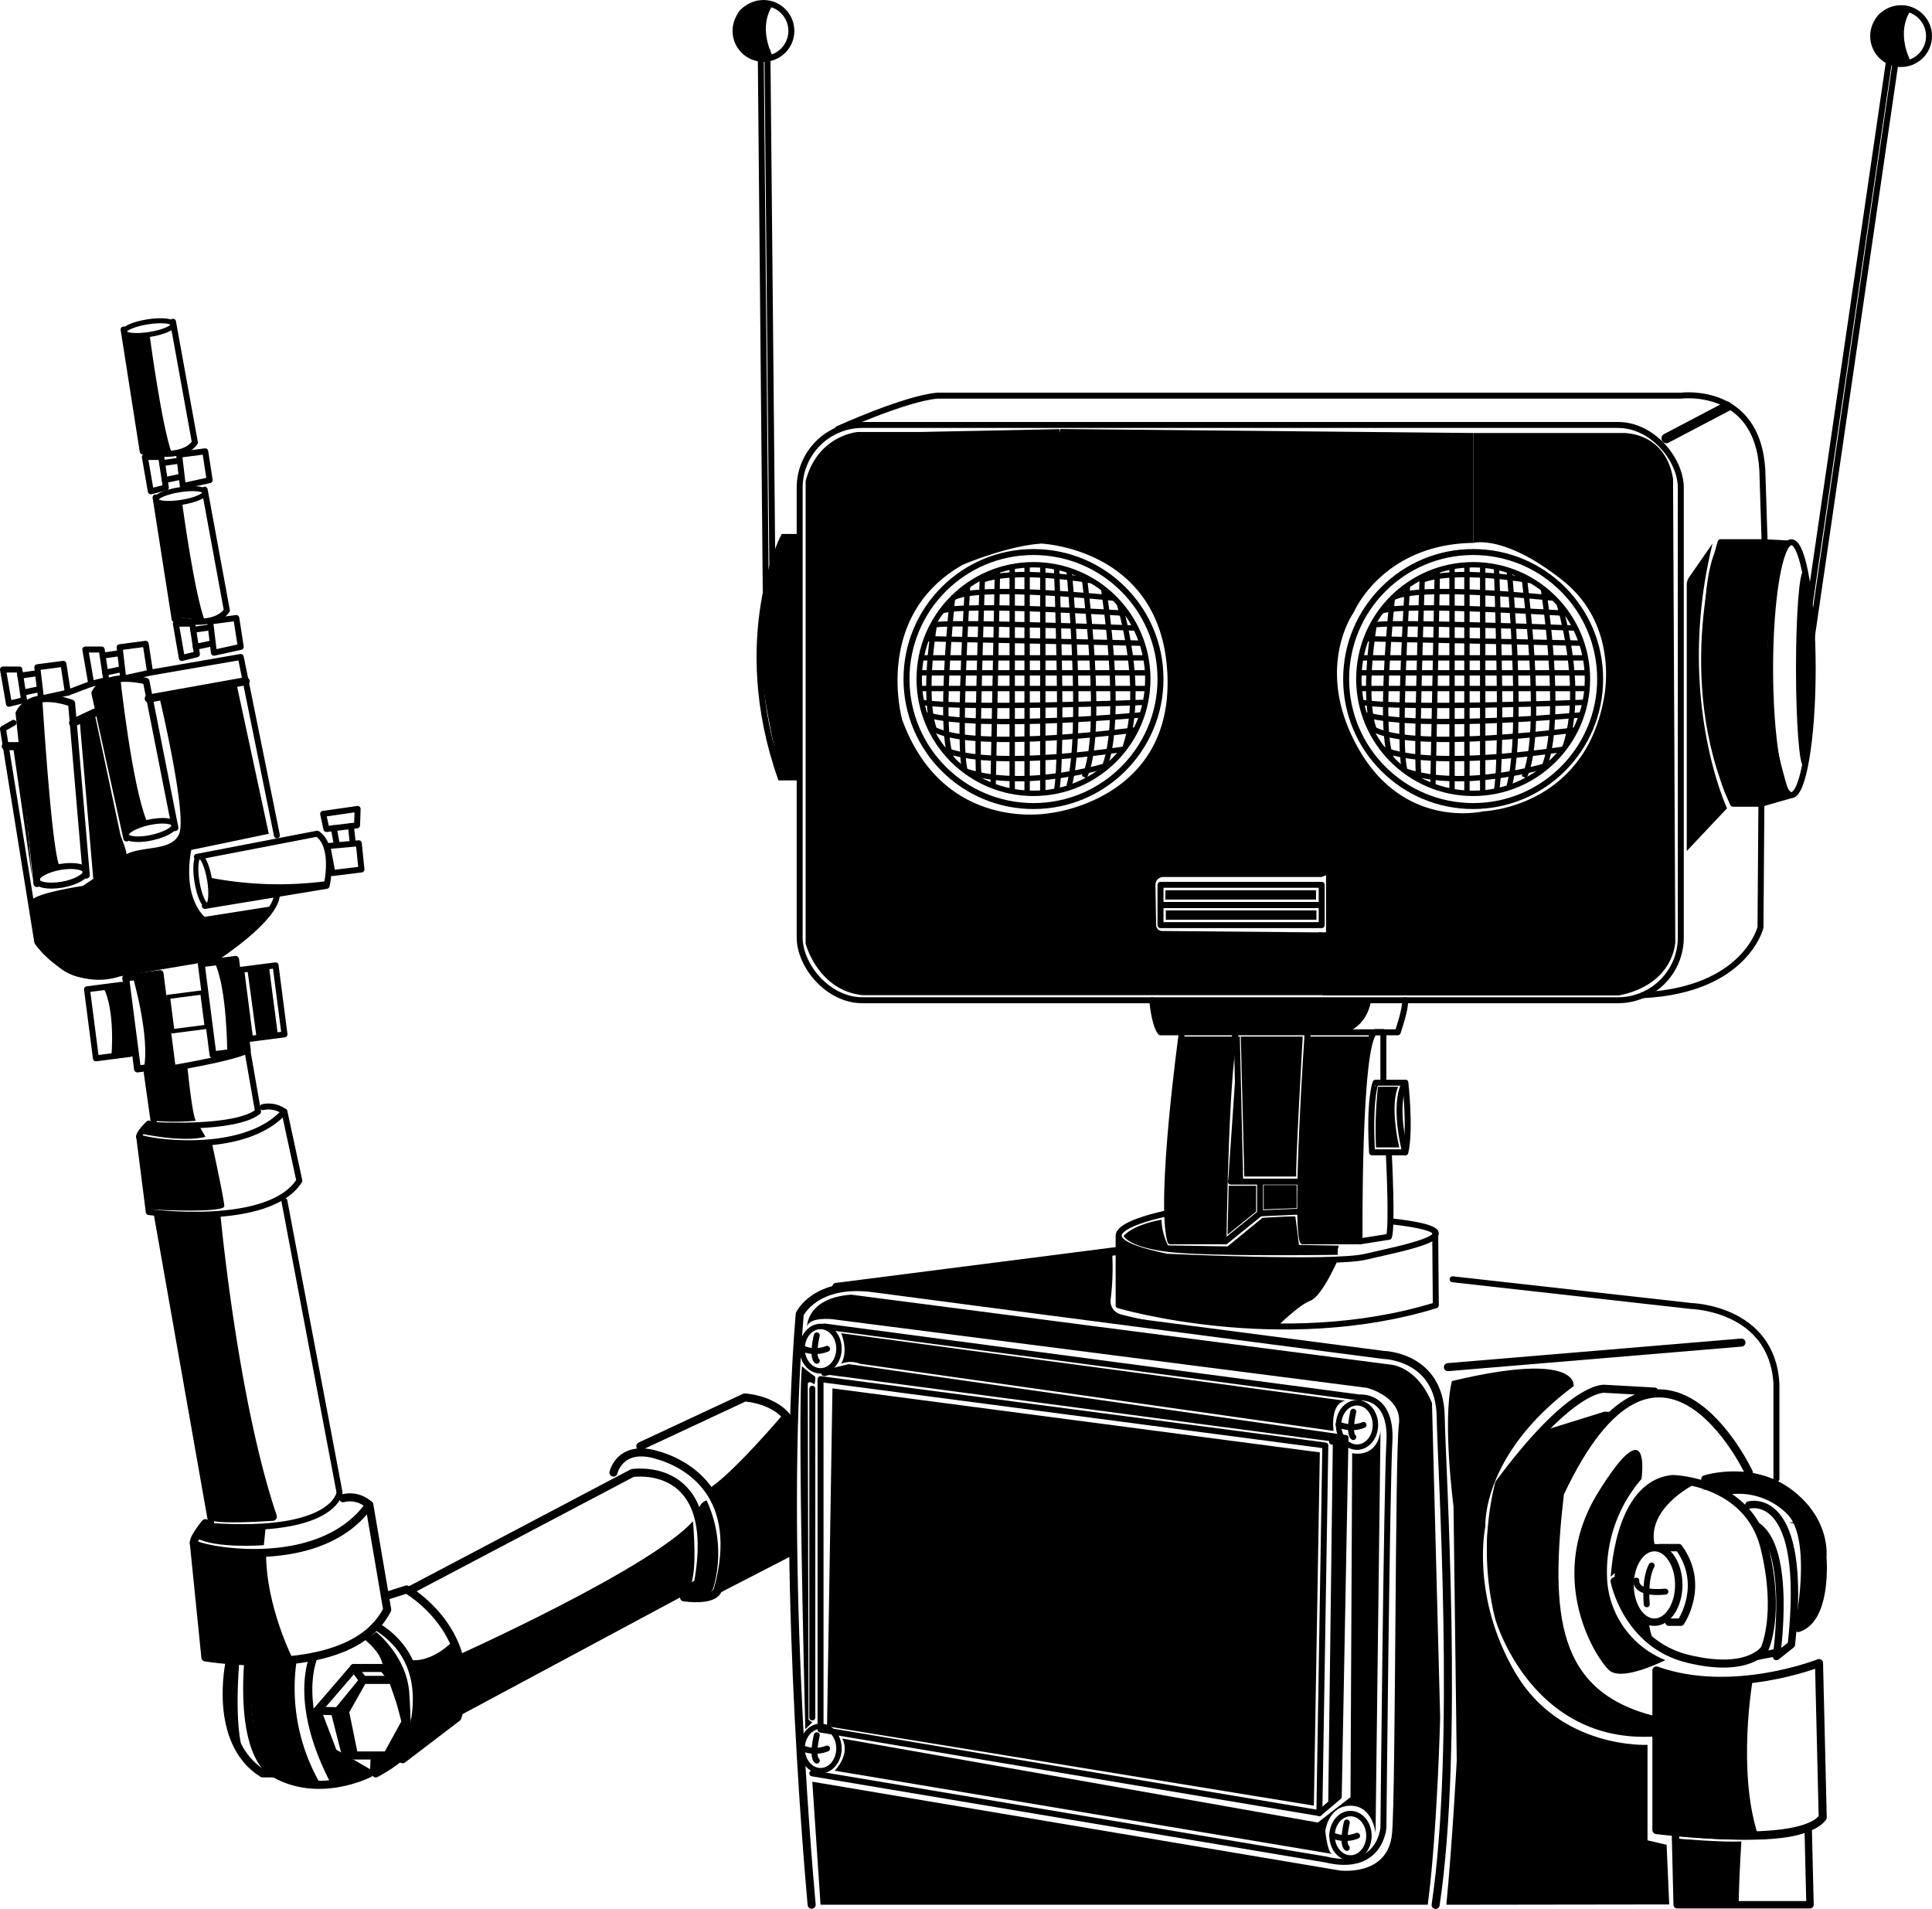 <svg xmlns="http://www.w3.org/2000/svg" viewBox="0 0 323.87 319.95">
  <defs>
    <style>
      .cls-1, .cls-10, .cls-11, .cls-12, .cls-13, .cls-14, .cls-15, .cls-16, .cls-2, .cls-3, .cls-4, .cls-5, .cls-6, .cls-7, .cls-8, .cls-9 {
        fill: none;
      }

      .cls-1, .cls-10, .cls-11, .cls-12, .cls-13, .cls-14, .cls-15, .cls-2, .cls-3, .cls-4, .cls-5, .cls-6, .cls-7, .cls-8, .cls-9 {
        stroke: #000;
      }

      .cls-1, .cls-10, .cls-11, .cls-12, .cls-15, .cls-3, .cls-4, .cls-5, .cls-6, .cls-7, .cls-8, .cls-9 {
        stroke-linecap: round;
        stroke-linejoin: round;
      }

      .cls-13, .cls-14, .cls-2 {
        stroke-miterlimit: 10;
      }

      .cls-3 {
        stroke-width: 0.84px;
      }

      .cls-4 {
        stroke-width: 1px;
      }

      .cls-5 {
        stroke-width: 1.18px;
      }

      .cls-6 {
        stroke-width: 0.93px;
      }

      .cls-7 {
        stroke-width: 1.1px;
      }

      .cls-8 {
        stroke-width: 1.15px;
      }

      .cls-9 {
        stroke-width: 0.71px;
      }

      .cls-10 {
        stroke-width: 1.35px;
      }

      .cls-11 {
        stroke-width: 1.24px;
      }

      .cls-12 {
        stroke-width: 0.91px;
      }

      .cls-13 {
        stroke-width: 0.9px;
      }

      .cls-14 {
        stroke-width: 0.9px;
      }

      .cls-15 {
        stroke-width: 1.63px;
      }
    </style>
  </defs>
  <title>Asset 1</title>
  <g id="Layer_2" data-name="Layer 2">
    <g id="shading">
      <g>
        <rect class="cls-1" x="134.05" y="71.23" width="147.71" height="96.43" rx="10.53" ry="10.53"/>
        <rect class="cls-1" x="194.54" y="151.69" width="27.02" height="3.38"/>
        <rect class="cls-1" x="194.54" y="148.31" width="27.02" height="3.38"/>
        <circle class="cls-2" cx="173.25" cy="113.82" r="21.29"/>
        <circle class="cls-2" cx="246.95" cy="113.82" r="21.29"/>
        <ellipse class="cls-2" cx="300.3" cy="112.08" rx="3.57" ry="21.19"/>
        <path class="cls-1" d="M140.46,71.91s11.4-5.18,16.72-5.59H281.76s12.9-1.69,13.67,12.51l.38,12.05h-7.37s-7.45,22.57,2.07,43.84h4.76l-.15,20.73s-2.55,10.52-19.75,11.36"/>
        <line class="cls-1" x1="295.81" y1="90.89" x2="299.8" y2="91.09"/>
        <line class="cls-1" x1="295.27" y1="134.72" x2="300.3" y2="133.27"/>
        <polygon class="cls-2" points="316.77 9.51 302.33 108.39 303.49 108.39 317.89 9.51 316.77 9.51"/>
        <polygon class="cls-2" points="127.53 9.07 128.46 109 129.6 108.82 128.65 8.9 127.53 9.07"/>
        <path class="cls-2" d="M134,90h-2.66s-8.7,16.89-.49,40.31H134"/>
        <circle class="cls-1" cx="127.98" cy="5.18" r="4.68"/>
        <circle class="cls-1" cx="318.69" cy="6.05" r="4.68"/>
        <path class="cls-1" d="M193.16,167.66s.31,4,1.38,5.37h39.77s1.38-4,1.23-5.37"/>
        <path class="cls-1" d="M198.13,173s-3.89,28.1-1.94,35.06h8.91S205.5,175,207.34,173"/>
        <path class="cls-1" d="M195.64,203.38s-18.25,3.58,0,7.27c0,0,27.77,1.33,33.3,0s20.88-4.09,4.2-5.94"/>
        <path class="cls-1" d="M187.52,207.31v11.48s27.15,8,53.17,0l-.1-12.27"/>
        <path class="cls-1" d="M219.21,173s-2.15,31.48-.82,35.06h9.52s-.31-33.27,2.56-35.06h1.43V181"/>
        <path class="cls-1" d="M232.83,193.66s.61,12.06,0,13.65l-4.91.78"/>
        <path class="cls-1" d="M230,193.15h5.59c.88-3.79,0-11.67,0-11.67h-5S229.5,184.13,230,193.15Z"/>
        <polyline class="cls-1" points="205.42 208.09 211.23 203.38 211.23 198.06 206.32 198.06 207.85 195.91"/>
        <line class="cls-1" x1="217.96" y1="198.06" x2="211.23" y2="198.06"/>
        <line class="cls-1" x1="218" y1="203.08" x2="211.23" y2="203.38"/>
        <path class="cls-1" d="M243.51,214.43l40,4.48s13.56.33,14.28,13l0,16"/>
        <ellipse class="cls-3" cx="24.91" cy="55" rx="4.17" ry="1.07" transform="translate(-8.27 4.56) rotate(-8.97)"/>
        <path class="cls-1" d="M20.72,55.23l3.2,20.43s6.63,1.63,8.75-1.5L29,53.93"/>
        <ellipse class="cls-3" cx="30.26" cy="83.15" rx="4.17" ry="1.07" transform="translate(-12.59 5.73) rotate(-8.97)"/>
        <path class="cls-1" d="M26.08,83.38l3.2,20.43s6.62,1.63,8.75-1.5L34.31,82.08"/>
        <polygon class="cls-1" points="27.03 76.6 27.18 77.63 27.8 81.72 25.28 82.35 24.28 76.6 27.03 76.6"/>
        <line class="cls-1" x1="30.03" y1="77.22" x2="27.18" y2="77.63"/>
        <line class="cls-1" x1="30.03" y1="79.97" x2="27.62" y2="80.48"/>
        <polygon class="cls-1" points="30.65 81.47 30.03 76.22 34.4 75.65 35.15 80.48 30.65 81.47"/>
        <polygon class="cls-1" points="32.23 104.54 32.39 105.57 33.01 109.66 30.48 110.29 29.48 104.54 32.23 104.54"/>
        <line class="cls-1" x1="35.23" y1="105.16" x2="32.39" y2="105.57"/>
        <line class="cls-1" x1="35.23" y1="107.91" x2="32.82" y2="108.42"/>
        <polygon class="cls-1" points="35.86 109.41 35.23 104.16 39.61 103.59 40.36 108.42 35.86 109.41"/>
        <polygon class="cls-1" points="3.25 112.22 3.41 113.25 4.03 117.34 1.5 117.97 0.5 112.22 3.25 112.22"/>
        <line class="cls-1" x1="6.25" y1="112.84" x2="3.41" y2="113.25"/>
        <line class="cls-1" x1="6.25" y1="115.59" x2="3.84" y2="116.1"/>
        <polygon class="cls-1" points="6.88 117.09 6.25 111.84 10.63 111.27 11.38 116.1 6.88 117.09"/>
        <polygon class="cls-1" points="17.05 108.87 17.2 109.9 17.82 113.99 15.3 114.62 14.3 108.87 17.05 108.87"/>
        <line class="cls-1" x1="20.05" y1="109.49" x2="17.2" y2="109.9"/>
        <line class="cls-1" x1="20.05" y1="112.24" x2="17.63" y2="112.75"/>
        <polygon class="cls-1" points="20.67 113.74 20.05 108.49 24.42 107.91 25.17 112.75 20.67 113.74"/>
        <polygon class="cls-1" points="59.86 138.34 58.83 138.47 54.72 138.96 54.17 136.42 59.95 135.59 59.86 138.34"/>
        <line class="cls-1" x1="59.14" y1="141.32" x2="58.82" y2="138.47"/>
        <line class="cls-1" x1="56.4" y1="141.24" x2="55.96" y2="138.81"/>
        <polygon class="cls-1" points="54.88 141.82 60.15 141.35 60.59 145.74 55.73 146.34 54.88 141.82"/>
        <ellipse class="cls-3" cx="34.08" cy="147.67" rx="1.07" ry="4.17" transform="translate(-23.78 7.6) rotate(-9.45)"/>
        <path class="cls-1" d="M34.34,151.85l20.41-3.37s1.57-6.64-1.57-8.74L33,143.63"/>
        <path class="cls-4" d="M6.13,147.51c-.07-.82,1.72-1.81,4-2.2s4.19,0,4.27.78-1.72,1.81-4,2.2S6.21,148.33,6.13,147.51Z"/>
        <path class="cls-5" d="M14.46,146.68,12,117.87s-6.57-2.6-8.8,1.68l3,28.55"/>
        <path class="cls-6" d="M21.12,140c-.14-.7,1.57-1.66,3.81-2.15s4.18-.3,4.32.4-1.57,1.66-3.81,2.15S21.26,140.69,21.12,140Z"/>
        <path class="cls-7" d="M29.35,138.76,24.5,114.17s-6.76-1.82-8.63,2l5.35,24.33"/>
        <path class="cls-1" d="M2.26,121.16l-1.76,1,5.75,35.75s5.42,8,13.8,5.25l16.37-2.75s9.75-6.32,10-10.41"/>
        <polyline class="cls-1" points="46.42 140.02 40.36 110.12 25.17 112.75"/>
        <line class="cls-1" x1="15.3" y1="114.62" x2="11.38" y2="116.1"/>
        <rect class="cls-1" x="15.3" y="165.41" width="5.81" height="11.67" transform="translate(-21.75 3.73) rotate(-7.35)"/>
        <rect class="cls-1" x="41.15" y="162.14" width="5.81" height="11.67" transform="translate(-21.12 7.01) rotate(-7.35)"/>
        <rect class="cls-8" x="22.03" y="163.5" width="5.81" height="15.38" transform="translate(-21.69 4.59) rotate(-7.35)"/>
        <rect class="cls-8" x="34.69" y="161.12" width="5.81" height="15.38" transform="translate(-21.28 6.19) rotate(-7.35)"/>
        <rect class="cls-9" x="28.49" y="166.7" width="5.81" height="5.81" transform="translate(-21.43 5.41) rotate(-7.35)"/>
        <path class="cls-1" d="M235.55,181.48s-2.12,2.74,0,11.67"/>
        <path class="cls-1" d="M24.59,179.75l1.25,8.83s13.58.83,17.42-2.25l-1.79-10.26S39.59,177.41,24.59,179.75Z"/>
        <path class="cls-1" d="M24.93,188.33s-1.76,1.67-1.6,2.25,17.25,3.58,24.33-4.25a4.49,4.49,0,0,0-3.62-.75"/>
        <path class="cls-1" d="M23.34,190.58l1.6,12.58s20.11,2.75,25.24-5.25l-2.5-11.58"/>
        <path class="cls-10" d="M34.43,255.31s-2.13,2.53-1.93,3.41,20.83,5.44,29.39-6.45a4.67,4.67,0,0,0-4.37-1.14"/>
        <path class="cls-10" d="M32.5,258.72l1.93,19.09s24.29,4.17,30.48-8l-3-17.58"/>
        <path class="cls-1" d="M47.67,201.29l9.25,48.88s-.72,7-21.42,5.63l-9.2-52.17"/>
        <path class="cls-10" d="M38.51,278.51s-3,13.41,5.5,18.74h2s-5.62-1.81-4.4-18.74"/>
        <path class="cls-10" d="M61.89,274.58s3.09,2.5,3,5H59.34l-6.17,7.17,2.67,7,6.06,3.5s-8.39,4.33-15.89,0"/>
        <path class="cls-10" d="M52.59,277.69s-3.64,7.63,3.64,21.26"/>
        <polygon class="cls-10" points="60.84 281.58 57.84 286.88 59.34 294.25 64.91 294.25 68.17 288.32 65.84 281.58 60.84 281.58"/>
        <path class="cls-10" d="M63,297.25s4.5-2.33,5.17-4.17"/>
        <path class="cls-10" d="M64.52,267.58l3.65-1.16s12.83,7.26,8.5,21.46l-9.17,7s7.67-15-4.5-22.35"/>
        <line class="cls-10" x1="57.84" y1="286.87" x2="53.17" y2="286.75"/>
        <line class="cls-10" x1="60.84" y1="281.58" x2="59.34" y2="279.58"/>
        <line class="cls-10" x1="65.84" y1="281.58" x2="64.26" y2="279.58"/>
        <path class="cls-10" d="M69,266.41l37-19.5s14.83-2.38,11,18.48L76.95,286.87"/>
        <path class="cls-10" d="M102.84,246.83s1-4.58,6.83-3.08,15,7,10.67,22.67c0,0-.17,2-5.67,1.33"/>
        <path class="cls-10" d="M107.34,242.41l17.5-8.17s6.17.33,8,4.83l-.67,21.23-11.83,6.1"/>
        <path class="cls-10" d="M136.06,319.27c-.75-8.3-5.19-60.33-2-99,0,0,2.62-5.66,12.45-4.33s85.41,11.17,85.41,11.17,9.43.16,9.59,10.33c.15,8.77,3.14,55.32-.85,81.86"/>
        <line class="cls-10" x1="187.52" y1="209.66" x2="140.19" y2="215.71"/>
        <line class="cls-10" x1="242.72" y1="229.16" x2="291.92" y2="225.04"/>
        <path class="cls-10" d="M293.17,246.83s-15-32.08-31.67,3.5c-2.33,20.25-1.33,33.74,15.83,38"/>
        <path class="cls-10" d="M277.34,233.25l-8.29-.46s-5.37-.87-17.75,15.88a46.68,46.68,0,0,0,0,22.5s5.88,20.7,26.38,19.2"/>
        <path class="cls-10" d="M277.67,280v26.75s24.13,3.13,27.88-2.12l-.62-25.87S290.42,284.54,277.67,280Z"/>
        <path class="cls-10" d="M280.42,247.91s12.63.25,15.38,11.5,0,17,0,17-2.62,4.13-12.87,1.63-12.27-13-12.27-13S271,248.79,280.42,247.91Z"/>
        <ellipse class="cls-11" cx="277.34" cy="265.66" rx="4.08" ry="6.25"/>
        <path class="cls-11" d="M279.76,271.91h2s4.25-6.17-.33-12.5h-3.25"/>
        <path class="cls-11" d="M303.42,319.27H281.15l-.27-11.11,0-1,.3,0,.26,0,.2,0h.08c3.5.35,17,1.53,21.39-.89Z"/>
        <path class="cls-11" d="M285.8,247.91s7.75-2.5,14.13,2.25,5.63,10.78,5.63,10.78.92,10.4-4.12,12c0,0,3.25-15.19-1.5-19.69a12.07,12.07,0,0,0-10.12-3.37Z"/>
        <path class="cls-11" d="M293.17,252.27s10-2.86,7.13,23.39l-2.51,2s2.71-18.28-3.45-22"/>
        <line class="cls-11" x1="297.81" y1="277" x2="294.22" y2="277.69"/>
        <line class="cls-10" x1="41.18" y1="114.18" x2="24.93" y2="117.09"/>
        <line class="cls-10" x1="15.87" y1="119.45" x2="12.25" y2="121.16"/>
        <line class="cls-10" x1="3.41" y1="125.07" x2="0.97" y2="125.07"/>
        <line class="cls-2" x1="207.34" y1="173.75" x2="207.9" y2="198.06"/>
        <path class="cls-1" d="M276.88,262.41s-1.2,1.75-.83,6.5"/>
        <path class="cls-1" d="M274.3,264.94s-.37,2.35,4.88,1.85"/>
        <polygon class="cls-1" points="137.55 231.17 222.17 242.29 221.17 303.91 137.55 289.91 137.55 231.17"/>
        <polyline class="cls-1" points="138.17 230.16 142.3 229.16 225.55 241.04 224.42 301.16 221.17 303.91"/>
        <line class="cls-1" x1="223.3" y1="241.66" x2="225.55" y2="241.04"/>
        <path class="cls-1" d="M138.17,222.34l89.74,11.91s5.45-.58,5,7.42-1,64.67-1,64.67-.49,7.58-9.74,5.33l-86-14.42"/>
        <line class="cls-1" x1="136.17" y1="232.78" x2="136.17" y2="287.88"/>
        <ellipse class="cls-12" cx="227.48" cy="238.85" rx="3.09" ry="3.72"/>
        <path class="cls-1" d="M226.86,236.63s-.86,3.5,0,4.25"/>
        <path class="cls-1" d="M224.39,238.76a5.42,5.42,0,0,0,4.19.09"/>
        <ellipse class="cls-12" cx="137.55" cy="293.08" rx="3.09" ry="3.72"/>
        <path class="cls-1" d="M136.92,290.86s-.86,3.5,0,4.25"/>
        <path class="cls-1" d="M134.45,293a5.42,5.42,0,0,0,4.19.09"/>
        <ellipse class="cls-12" cx="137.55" cy="226.06" rx="3.09" ry="3.72"/>
        <path class="cls-1" d="M136.92,223.84s-.86,3.5,0,4.25"/>
        <path class="cls-1" d="M134.45,226a5.42,5.42,0,0,0,4.19.09"/>
        <ellipse class="cls-12" cx="226.39" cy="307.71" rx="3.09" ry="3.72"/>
        <path class="cls-1" d="M225.77,305.49s-.86,3.5,0,4.25"/>
        <path class="cls-1" d="M223.3,307.62a5.42,5.42,0,0,0,4.19.09"/>
        <circle class="cls-13" cx="173.25" cy="113.82" r="19.16"/>
        <circle class="cls-14" cx="246.95" cy="113.82" r="19.16"/>
        <line class="cls-15" x1="279.33" y1="73.48" x2="289.51" y2="68.13"/>
        <path class="cls-14" d="M230.47,104s-2.32,12.87,0,18.62"/>
        <path class="cls-14" d="M233.4,100.27s-2.52,23.3,0,27.1"/>
        <path class="cls-14" d="M235.94,98.13s-1.77,27.7-.39,31.09"/>
        <path class="cls-14" d="M238.42,96.66s-1.21,32.8-.5,33.61"/>
        <line class="cls-14" x1="240.95" y1="95.62" x2="240.21" y2="131.76"/>
        <line class="cls-14" x1="243.41" y1="94.99" x2="243.41" y2="132.65"/>
        <line class="cls-14" x1="245.91" y1="94.68" x2="245.91" y2="132.65"/>
        <line class="cls-14" x1="248.55" y1="94.65" x2="248.55" y2="132.91"/>
        <path class="cls-14" d="M250.86,95.05s1.19,30.82,0,37.53"/>
        <path class="cls-14" d="M253,95.62s2.54,26.86,0,36.14"/>
        <path class="cls-14" d="M255.49,96.66s3.57,26.47,0,33.61"/>
        <path class="cls-14" d="M258.72,98.69s3.55,22,0,30.25"/>
        <path class="cls-14" d="M261.37,101.2s4.37,14,1,24"/>
        <path class="cls-14" d="M256.73,97.34s-12.87-2.32-18.62,0"/>
        <path class="cls-14" d="M260.5,100.27s-23.3-2.52-27.1,0"/>
        <path class="cls-14" d="M262.64,102.81s-27.7-1.77-31.09-.39"/>
        <path class="cls-14" d="M264.11,105.28s-32.8-1.21-33.61-.5"/>
        <line class="cls-14" x1="265.15" y1="107.81" x2="229.01" y2="107.07"/>
        <line class="cls-14" x1="265.79" y1="110.27" x2="228.12" y2="110.27"/>
        <line class="cls-14" x1="266.09" y1="112.78" x2="228.12" y2="112.78"/>
        <line class="cls-14" x1="266.12" y1="115.41" x2="227.86" y2="115.41"/>
        <path class="cls-14" d="M265.72,117.72s-30.82,1.19-37.53,0"/>
        <path class="cls-14" d="M265.15,119.82s-26.86,2.54-36.14,0"/>
        <path class="cls-14" d="M264.11,122.35s-26.47,3.57-33.61,0"/>
        <path class="cls-14" d="M262.08,125.58s-22,3.55-30.25,0"/>
        <path class="cls-14" d="M259.57,128.24s-14,4.37-24,1"/>
        <path class="cls-14" d="M156.74,104s-2.32,12.87,0,18.62"/>
        <path class="cls-14" d="M159.67,100.27s-2.52,23.3,0,27.1"/>
        <path class="cls-14" d="M162.21,98.13s-1.77,27.7-.39,31.09"/>
        <path class="cls-14" d="M164.69,96.66s-1.21,32.8-.5,33.61"/>
        <line class="cls-14" x1="167.21" y1="95.62" x2="166.48" y2="131.76"/>
        <line class="cls-14" x1="169.68" y1="94.99" x2="169.68" y2="132.65"/>
        <line class="cls-14" x1="172.18" y1="94.68" x2="172.18" y2="132.65"/>
        <line class="cls-14" x1="174.81" y1="94.65" x2="174.81" y2="132.91"/>
        <path class="cls-14" d="M177.12,95.05s1.19,30.82,0,37.53"/>
        <path class="cls-14" d="M179.22,95.62s2.54,26.86,0,36.14"/>
        <path class="cls-14" d="M181.75,96.66s3.57,26.47,0,33.61"/>
        <path class="cls-14" d="M185,98.69s3.55,22,0,30.25"/>
        <path class="cls-14" d="M187.64,101.2s4.37,14,1,24"/>
        <path class="cls-14" d="M183,97.34s-12.87-2.32-18.62,0"/>
        <path class="cls-14" d="M186.77,100.27s-23.3-2.52-27.1,0"/>
        <path class="cls-14" d="M188.9,102.81s-27.7-1.77-31.09-.39"/>
        <path class="cls-14" d="M190.38,105.28s-32.8-1.21-33.61-.5"/>
        <line class="cls-14" x1="191.42" y1="107.81" x2="155.28" y2="107.07"/>
        <line class="cls-14" x1="192.05" y1="110.27" x2="154.39" y2="110.27"/>
        <line class="cls-14" x1="192.35" y1="112.78" x2="154.39" y2="112.78"/>
        <line class="cls-14" x1="192.38" y1="115.41" x2="154.12" y2="115.41"/>
        <path class="cls-14" d="M192,117.72s-30.82,1.19-37.53,0"/>
        <path class="cls-14" d="M191.42,119.82s-26.86,2.54-36.14,0"/>
        <path class="cls-14" d="M190.38,122.35s-26.47,3.57-33.61,0"/>
        <path class="cls-14" d="M188.34,125.58s-22,3.55-30.25,0"/>
        <path class="cls-14" d="M185.83,128.24s-14,4.37-24,1"/>
        <path d="M187.52,207.95s7.58,4.74,36.9,2.9c0,0-2.75,6.42-4.75,7.17s-5.56,4.32-5.56,4.32-26.58-2.32-26.58-3.94Z"/>
        <path d="M186.42,209.66l-40.25,5.63,64.14,9s-16.4-2.3-22.49-4a2.26,2.26,0,0,1-1.63-2.52A43.48,43.48,0,0,0,186.42,209.66Z"/>
        <path d="M131.39,236.93s-8.66,10.25-12.69,12.68c0,0,4.81,4,2.2,16.51l11.27-5.81.52-21.56Z"/>
        <path d="M113.61,267.21l3-1.82s1-8.48.55-11,1.3-2.89,1.3-2.89a21.18,21.18,0,0,1,1.06,14.89S117.92,269.13,113.61,267.21Z"/>
        <path d="M77.55,286.54s.1-7-.68-9.17c0,0,32.16-14.46,39.29-22.38,0,0,.93,9.61-.73,11.13S77.55,286.54,77.55,286.54Z"/>
        <path d="M76,275s-3.5,3.87-7.53,3.22c0,0,3.16,6.65-.26,16.16l8.5-6.52S78.51,279.79,76,275Z"/>
        <path d="M62,297.58l.13-3.08,2.33-.15,2.84-5.73-1.69-6.52-1.15-1.93s-.56-3.65-3-5.41l1.6-1.21s5.11,4.07,5.54,10.13a104.14,104.14,0,0,1,.19,11Z"/>
        <polygon points="55.51 287.22 57.3 294.25 58.75 295.43 59.34 294.25 57.91 287.22 55.51 287.22"/>
        <polygon points="56.23 286.29 60.09 281.58 57.84 286.88 56.23 286.29"/>
        <path d="M52,287.22c.05.3,3,10.48,4,11.37s5.12-1,5.12-1L56.23,294l-2.87-6.75Z"/>
        <path d="M41.82,278.75s0,15.38,3.14,17.75,8.71,2.46,8.71,2.46a32,32,0,0,1-4-20.2Z"/>
        <path d="M40.09,278.75s-1.1,12.58,1.24,16.17c0,0-4.24-4.89-2.83-16.41Z"/>
        <path d="M49.17,278.25s-4.62-9-4.56-17.93l-12.05-1.08,1.88,18.58S45.24,279.82,49.17,278.25Z"/>
        <path d="M129.6.79s-2.74,3.27,0,8.78c0,0-5.51,1.88-6.3-4.39S129.6.79,129.6.79Z"/>
        <path d="M320.37,1.66s-2.74,3.27,0,8.78c0,0-5.51,1.88-6.3-4.39S320.37,1.66,320.37,1.66Z"/>
        <path d="M34.55,255.12s8.25,1.43,10,.71L44.23,259s-8.08.63-11.32-1.21Z"/>
        <path d="M26.08,203.29s8.32,1,10.89.47c0,0,2.88,31,9.42,50.27a.71.71,0,0,1-.72.89c-2.15.14-8.38.49-10,0Z"/>
        <path d="M23.34,190.58a31.71,31.71,0,0,0,12.12.73s2.13,9.76,2.14,10.86-10.06.7-12.3.54a.58.58,0,0,1-.5-.5A84.18,84.18,0,0,1,23.34,190.58Z"/>
        <path d="M23.55,190s6.84,1.55,10.9.56l-1.06-1.83-8.46-.39Z"/>
        <path d="M24.59,179.8l6.8-1.2s.82,8.39,1.45,9.26a40,40,0,0,1-7.17,0Z"/>
        <path d="M20.34,165.09l1.49,11.57-3.16.41s.72-7.58-1.35-11.59Z"/>
        <path d="M22.36,164.1s2.82,9.84,1.75,15l4.89-.7-2.14-15Z"/>
        <path d="M39.33,160.83l2.14,15.23-3.38.44s0-10.94-2.14-15.23Z"/>
        <polygon points="41.46 162.43 43.02 173.99 46.59 173.53 45.08 161.96 41.46 162.43"/>
        <polygon points="2.26 125.62 5.42 147.37 3.41 125.33 2.26 125.62"/>
        <path d="M13.34,120.58l2.29,26.66c.13.72,3.12-1.72,3.82-1.92l1.66-1.91c.45-.12-.85-3.11-.94-3.57l-4.29-20.17Z"/>
        <path d="M15.87,116.17s.47-1.69,4.31-2.43c0,0,1.9,17.66,4.4,23.83,0,0-4.17,2-3.83,2.17S15.87,116.17,15.87,116.17Z"/>
        <path d="M3.17,119.56a4.46,4.46,0,0,1,3.92-2.43s1.64,26.88,3,28.18c0,0-3.83.77-3.89,1.79Z"/>
        <path d="M25.07,56.06s2,15.21,3.75,20l-5.09-.58-3-19.38Z"/>
        <path d="M30.56,84.49s2,14.86,3.75,19.5l-5.09-.57-3-18.94Z"/>
        <path d="M35.06,147.09a60.9,60.9,0,0,0,19.84.58s2,.91-19.54,4Z"/>
        <path d="M26.7,116.78s4.71,19.76,3.33,23-7.06,1.73-9.61,3.92a74.15,74.15,0,0,1-6.54,4.79s-8.7,1.31-8.72,2.67c-.08,4.75,3.31,15.54,14.08,12.27a73.31,73.31,0,0,1,17.19-3s9.12-6.25,9.37-8.56l-11.48,1.81s-3.75-2.92-2.26-11.21l13-2.71-5.44-25.27Z"/>
        <path d="M293.76,281.91s-2.5,14.75.83,25.33l-16.92-.46V280S289.54,283.08,293.76,281.91Z"/>
        <path d="M281.15,319.27h10.29c.15-6,.48-10.61.48-10.61-3.31.17-10.5-.45-11-.5h0l.28,11.11Z"/>
        <path d="M241.42,287.87s-.47,19.16-2.08,31.4H138.09l-.54,0-1.38-20.62,88.38,14.87s8.18,1.13,8.81-6.25.48-63.79,1.14-68.47-5.35-6.17-5.35-6.17l-89.56-11.5s-3.91-.47-4.3,1.25c0-.26.1-4.82,7.38-5.37l90.22,11.7s4.53.06,7.16,6.47Z"/>
        <path d="M134.45,229a18.52,18.52,0,0,0,2.08,1.66c.32.09,0,1.38,0,1.38s-1.07-.79-1.12,0c0,.47.13,56.22.13,56.22l.63.44L135,289.85S133.61,235.73,134.45,229Z"/>
        <path d="M141,223.47s1.31,2.88,0,5.13a4.26,4.26,0,0,1,3.19,0l79.37,11.25s-.68-4.51,1.94-5.06Z"/>
        <path d="M138.17,230.35c.16,0,85.26,11.28,85.26,11.28l1-.75L142.3,229.16Z"/>
        <polygon points="225.55 241.04 223.43 241.63 222.65 302.66 224.42 301.16 225.55 241.04"/>
        <path d="M226.67,243.58s4.09,1,4.75-3.73l-.83,67.4s-.45-4.58-4.2-4.58-4.22,4.25-4.22,4.25.33,3.58,1.13,3.83L139.92,296.8s2.75-2.72,1.25-5.39l79.75,14.08,5.47-4.25Z"/>
        <polygon points="139.55 232.72 221.25 243.45 220.25 302.66 138.64 289.36 139.55 232.72"/>
        <path d="M198.13,173.75s-4,32.44-1.62,34.21l8.58.14s.58-33.09,1.83-34.35Z"/>
        <path d="M219.21,173.75s-1.93,32.81-.82,34.35h9.52s-.47-32.11,2.56-34.35Z"/>
        <polygon points="207.2 178.79 205.89 197.88 207.9 197.5 207.2 178.79"/>
        <polygon points="205.97 198.75 210.57 198.75 210.57 203.08 205.78 206.95 205.97 198.75"/>
        <polygon points="211.84 198.64 211.84 202.72 217.36 202.5 217.36 198.64 211.84 198.64"/>
        <path d="M208,173.75h10.38s-1.33,23.17-1.06,23.46h-8.73Z"/>
        <path d="M231,182.16a64.74,64.74,0,0,0-.33,10.17h3.9s-1.65-6.79-.19-10.17Z"/>
        <path d="M194.71,204.45s-4.54.71-6.35,2.71c0,0,.69,1.83,7.38,2.67s28.53.5,28.53.5a3.27,3.27,0,0,1,.16-1.54l-6.67-.12s-.58-4.62-.62-4.75-5.5.21-5.5.21l-5.85,4.79-10-.17A10.46,10.46,0,0,1,194.71,204.45Z"/>
        <path d="M268.92,236.63l-10.34,3.22s-14.07,8.72-7.61,30,26.7,20.72,26.7,20.64-.33-2.12-.33-2.12-18.18-.36-16.76-24.95c0,0-2.24-15.9,10.08-26.75Z"/>
        <path d="M242.46,319.27c1-10.41,1.74-24.17,1.74-24.17l-.54-42.61s-1.9-14.39-.27-21c21.53-5.15,20.4.85,20.4.85C248.25,243.91,249,255.85,249,255.85s-2.53,11.62,5,24.5,22.18,12.12,22.18,12.12v16l3.2.75.44,10Z"/>
        <path d="M229.84,167.66s-.42,4.12-4.17,5.37H194.54l-1.38-5.37Z"/>
        <path d="M288.48,90.89l11.54.21s-8.37,15.65,0,42.17c0,0-5.54,2.4-9.43,1.46S282.91,97.11,288.48,90.89Z"/>
        <path d="M131.39,90s-4.55,12.31-4,20.15,3.53,20.15,3.53,20.15H134V90Z"/>
        <path d="M154.09,72.41H143.8s-6.75.5-8.75,8.25v77.5s2,7.81,9.52,8.65h77V156.29l-26.81-.24a1,1,0,0,1-.95-.94l-.12-6.74A1.32,1.32,0,0,1,195,147h26.56l27-11s-13,3.13-20.75-10.37-.87-23-.87-23S231.74,91.2,247,91V72.58l-69.28-.67-3.5,19.18s20.43.57,21.47,21.82S176,136.29,176,136.29s-17.75,3.5-24.75-15.62c0,0-5-17.39,10.13-26,0,0,10.47-4.48,16.22-3.43l0-19.31Z"/>
        <path d="M220.92,156.28h1.37V146.16L248.55,136s16.75-.44,20.25-18.56c0,0,3-12.31-6.81-20.12S247,91,247,91V72.58h25.15s7-.23,8.31,7.65l.38,77.62s-.12,7.12-9.44,9H221.57Z"/>
        <ellipse cx="302.33" cy="112.08" rx="1.26" ry="16.35"/>
        <rect x="195.36" y="149.22" width="25.25" height="1.56"/>
        <rect x="195.43" y="152.6" width="25.25" height="1.56"/>
        <path d="M287.09,91.09l-3.93,5.66a2.24,2.24,0,0,0-.4,1.28v44.62l6.75-7.17S280.76,116.78,287.09,91.09Z"/>
        <path d="M275.17,247.91a23.84,23.84,0,0,0-5.75,17,15.54,15.54,0,0,0,9.75,13.35S272,281.91,269.8,280s-10.87-15.37-1.87-29.88S275.17,247.91,275.17,247.91Z"/>
        <path d="M283.84,248.91s-7.71,3.88-6.5,9.88c0,0-4.52.8-4.08,6.88s3.17,6.25,3.17,6.25.1,3.33,2.11,4.34c0,0-9.29-5.35-7.45-15.31S278.75,245.54,283.84,248.91Z"/>
        <path d="M286.84,247.65s10.84-2.39,16,5.34,1.44,17.18,1.44,17.18l-2.89,2.8s2.79-17.19-.07-17.54-.13-.27-.13-.27-3.19-6-12-5.55-.27-.14-.27-.14Z"/>
      </g>
      <polyline class="cls-16" points="136.06 319.27 138.09 319.27 239.34 319.27 240.65 319.27"/>
      <line class="cls-16" x1="281.15" y1="319.27" x2="281.13" y2="319.27"/>
    </g>
  </g>
</svg>

